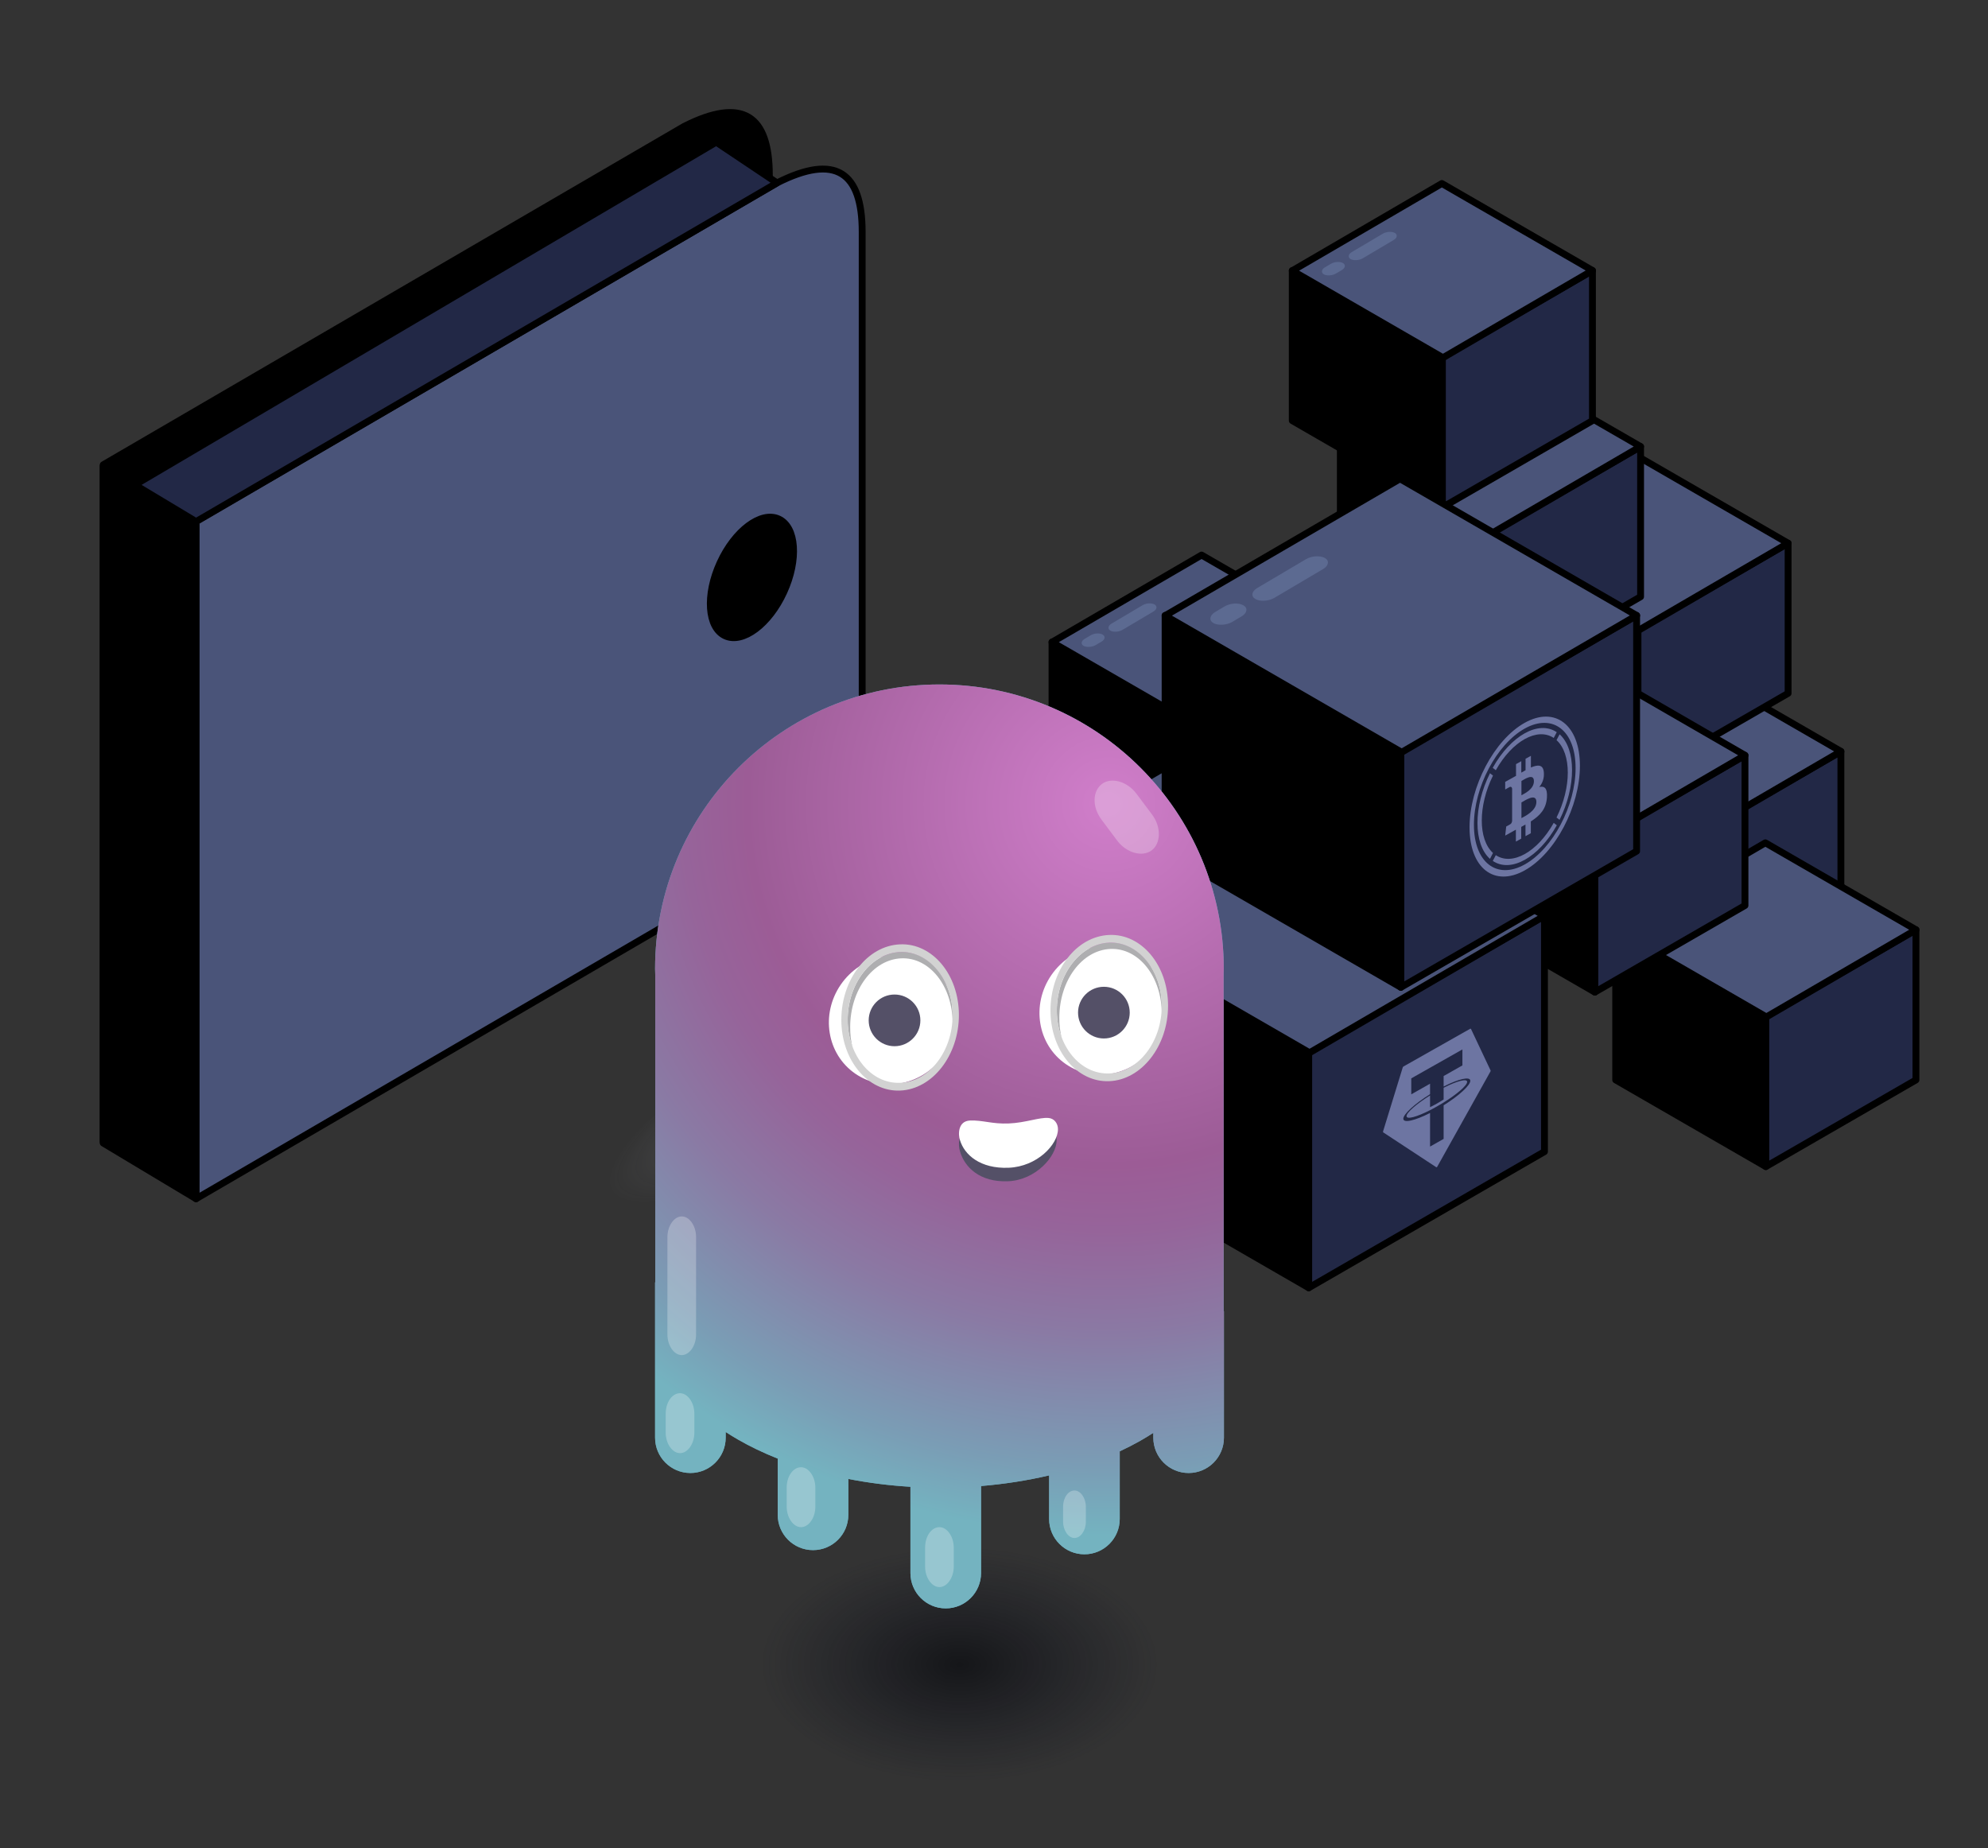 <?xml version="1.0" encoding="utf-8"?>
<!-- Generator: Adobe Illustrator 27.8.1, SVG Export Plug-In . SVG Version: 6.00 Build 0)  -->
<svg version="1.1" id="Слой_1" xmlns="http://www.w3.org/2000/svg" xmlns:xlink="http://www.w3.org/1999/xlink" x="0px" y="0px"
	 viewBox="0 0 290 269.62" style="enable-background:new 0 0 290 269.62;" xml:space="preserve">
<rect x="0" y="0" width="290" height="269.62" fill="#333333" stroke="none"/>
<style type="text/css">
	.st0{stroke:#000000;stroke-linecap:round;stroke-linejoin:round;stroke-miterlimit:10;}
	.st1{fill:#222846;stroke:#000000;stroke-linecap:round;stroke-linejoin:round;stroke-miterlimit:10;}
	.st2{fill-rule:evenodd;clip-rule:evenodd;stroke:#000000;stroke-linecap:round;stroke-linejoin:round;stroke-miterlimit:10;}
	
		.st3{fill-rule:evenodd;clip-rule:evenodd;fill:#222846;stroke:#000000;stroke-linecap:round;stroke-linejoin:round;stroke-miterlimit:10;}
	
		.st4{fill-rule:evenodd;clip-rule:evenodd;fill:#4A5479;stroke:#000000;stroke-linecap:round;stroke-linejoin:round;stroke-miterlimit:10;}
	.st5{fill-rule:evenodd;clip-rule:evenodd;fill:#5C6A91;}
	.st6{fill:#6D75A2;}
	.st7{stroke:#1A213A;stroke-linecap:round;stroke-linejoin:round;stroke-miterlimit:10;}
	.st8{stroke:#4A5479;stroke-linecap:round;stroke-linejoin:round;stroke-miterlimit:10;}
	.st9{fill:url(#SVGID_1_);}
	.st10{fill:url(#SVGID_00000069372763938572839930000017947742561655630223_);}
	.st11{fill:url(#SVGID_00000137818144392270362970000010261802482128662160_);}
	
		.st12{fill:none;stroke:url(#SVGID_00000104680553617854051850000018015999200412553389_);stroke-width:5;stroke-linecap:round;stroke-linejoin:round;stroke-miterlimit:10;}
	.st13{fill:url(#SVGID_00000029014640137529407440000017195027642545522073_);}
	.st14{fill-rule:evenodd;clip-rule:evenodd;fill:#1AD4B3;}
	.st15{fill-rule:evenodd;clip-rule:evenodd;fill:#FC4F83;}
	.st16{fill:#4A5479;stroke:#000000;stroke-linecap:round;stroke-linejoin:round;stroke-miterlimit:10;}
	
		.st17{fill:url(#SVGID_00000168831537893254591350000012199744874966362768_);stroke:#1D1D1B;stroke-width:0.211;stroke-linecap:round;stroke-linejoin:round;stroke-miterlimit:10;}
	.st18{fill-rule:evenodd;clip-rule:evenodd;}
	
		.st19{fill:url(#SVGID_00000026867994874387298420000014451372857840819379_);stroke:#1D1D1B;stroke-width:0.211;stroke-linecap:round;stroke-linejoin:round;stroke-miterlimit:10;}
	
		.st20{fill:url(#SVGID_00000013910459870486182730000006354316778708387750_);stroke:#1D1D1B;stroke-width:0.211;stroke-linecap:round;stroke-linejoin:round;stroke-miterlimit:10;}
	
		.st21{fill:url(#SVGID_00000032638941746232625590000010424087018922032536_);stroke:#1D1D1B;stroke-width:0.211;stroke-linecap:round;stroke-linejoin:round;stroke-miterlimit:10;}
	.st22{fill-rule:evenodd;clip-rule:evenodd;fill:url(#SVGID_00000007402276483266102150000010349072418869831045_);}
	.st23{fill-rule:evenodd;clip-rule:evenodd;fill:url(#SVGID_00000145766138370233656100000007710486245726993592_);}
	.st24{fill:url(#SVGID_00000013194983067908998880000007990124098138431114_);}
	.st25{fill:url(#SVGID_00000075132797258972226220000002069813714886583483_);}
	.st26{fill:url(#SVGID_00000034796002426776545820000011311911789080893321_);}
	
		.st27{fill-rule:evenodd;clip-rule:evenodd;fill:#4AA089;stroke:url(#SVGID_00000183938626533042036640000000938920727974411438_);stroke-linecap:round;stroke-linejoin:round;stroke-miterlimit:10;}
	
		.st28{fill-rule:evenodd;clip-rule:evenodd;fill:#4AA089;stroke:url(#SVGID_00000075137661019295538120000002812699078856786876_);stroke-linecap:round;stroke-linejoin:round;stroke-miterlimit:10;}
	
		.st29{fill:none;stroke:url(#SVGID_00000086681322473508463340000004405657845578279838_);stroke-width:5;stroke-linecap:round;stroke-linejoin:round;stroke-miterlimit:10;}
	.st30{fill:url(#SVGID_00000048499255818855377210000016208213501087058334_);}
	
		.st31{fill:none;stroke:url(#SVGID_00000048479583720339887380000005624094947971798145_);stroke-width:5;stroke-linecap:round;stroke-linejoin:round;stroke-miterlimit:10;}
	.st32{fill:url(#SVGID_00000060010043537859438330000013857325101609331889_);}
	
		.st33{fill:none;stroke:url(#SVGID_00000078022446123860703080000017937161060542771896_);stroke-width:5;stroke-linecap:round;stroke-linejoin:round;stroke-miterlimit:10;}
	.st34{fill:url(#SVGID_00000137108736041970121220000006425696935600460952_);}
	.st35{fill:#4A5479;}
	
		.st36{fill-rule:evenodd;clip-rule:evenodd;fill:#1AD4B3;stroke:#111422;stroke-linecap:round;stroke-linejoin:round;stroke-miterlimit:10;}
	
		.st37{fill-rule:evenodd;clip-rule:evenodd;fill:#4AA089;stroke:url(#SVGID_00000165950012514263984750000005978950697280007308_);stroke-linecap:round;stroke-linejoin:round;stroke-miterlimit:10;}
	.st38{fill:#FFFFFF;}
	
		.st39{fill-rule:evenodd;clip-rule:evenodd;fill:#FC4F83;stroke:#111422;stroke-linecap:round;stroke-linejoin:round;stroke-miterlimit:10;}
	
		.st40{fill-rule:evenodd;clip-rule:evenodd;fill:#CB3D61;stroke:#000000;stroke-linecap:round;stroke-linejoin:round;stroke-miterlimit:10;}
	.st41{fill:url(#SVGID_00000156549647162760906650000011024657883542790291_);}
	.st42{fill:url(#SVGID_00000101067720665786067180000003373195972187544705_);}
	.st43{fill:url(#SVGID_00000106145061969931407240000006983541150398318235_);}
	
		.st44{fill:none;stroke:url(#SVGID_00000092456804986431450440000012885193061974915720_);stroke-width:5;stroke-linecap:round;stroke-linejoin:round;stroke-miterlimit:10;}
	.st45{fill:url(#SVGID_00000099661911795692541360000013853802143471158427_);}
	
		.st46{fill:none;stroke:url(#SVGID_00000168831455255877687260000015631980572069410980_);stroke-width:5;stroke-linecap:round;stroke-linejoin:round;stroke-miterlimit:10;}
	.st47{fill:url(#SVGID_00000088093399563364648610000006940822101902375301_);}
	.st48{fill:url(#SVGID_00000119090397997093143480000012581384537814894212_);}
	.st49{fill:#222846;}
	.st50{fill:url(#SVGID_00000111174903177177543800000010207301738595074974_);}
	.st51{fill:url(#SVGID_00000075854556970487385050000018033499495319489665_);}
	.st52{fill:url(#SVGID_00000132055233641318839010000007582795393164845454_);}
	.st53{fill:url(#SVGID_00000030457280123685641690000008652391841827416761_);}
	.st54{fill:url(#SVGID_00000026153240014575826920000003280291807464864175_);}
	.st55{fill:url(#SVGID_00000147928898806707481490000013908407164436358022_);}
	.st56{fill-rule:evenodd;clip-rule:evenodd;fill:#6D75A2;}
	.st57{fill-rule:evenodd;clip-rule:evenodd;fill:#4A5479;}
	.st58{opacity:0.29;fill:url(#SVGID_00000004504314577122848470000010908661311564090805_);enable-background:new    ;}
	.st59{fill:url(#SVGID_00000152236534636321628510000006223280459298208697_);}
	.st60{fill:url(#SVGID_00000155839390479296571690000003185954223884673183_);}
	.st61{fill:url(#SVGID_00000044141606220349026240000010599003064309785225_);}
	.st62{fill-rule:evenodd;clip-rule:evenodd;fill:url(#SVGID_00000130632690599923402700000015719428098317823386_);}
	.st63{fill:url(#SVGID_00000080198077381390627940000003709947452564176808_);}
	.st64{fill:url(#SVGID_00000016779577657601816620000015466166230959876260_);}
	.st65{fill:url(#SVGID_00000100380930818638852610000011043537686106530698_);}
	.st66{fill:url(#SVGID_00000179618870262154209800000007332073247998483645_);}
	.st67{opacity:0.29;fill:url(#SVGID_00000051343692200516561900000009767995193850253469_);enable-background:new    ;}
	.st68{fill-rule:evenodd;clip-rule:evenodd;fill:#222846;}
	
		.st69{fill:none;stroke:url(#SVGID_00000165227308391611088540000009174139395221036435_);stroke-width:5;stroke-linecap:round;stroke-linejoin:round;stroke-miterlimit:10;}
	.st70{fill:url(#SVGID_00000081620690258388167130000014150742674826966918_);}
	
		.st71{fill:none;stroke:url(#SVGID_00000182524646810602331270000003563051763559257279_);stroke-width:5;stroke-linecap:round;stroke-linejoin:round;stroke-miterlimit:10;}
	.st72{fill:url(#SVGID_00000036226291754251103910000011756546538134503571_);}
	
		.st73{fill:none;stroke:url(#SVGID_00000163051541969426930020000007767345742791402161_);stroke-width:5;stroke-linecap:round;stroke-linejoin:round;stroke-miterlimit:10;}
	.st74{fill:url(#SVGID_00000049197640249490529670000006687291661795408800_);}
	
		.st75{fill-rule:evenodd;clip-rule:evenodd;fill:#4AA089;stroke:url(#SVGID_00000065034228634965877800000002021898407048404115_);stroke-linecap:round;stroke-linejoin:round;stroke-miterlimit:10;}
	.st76{fill-rule:evenodd;clip-rule:evenodd;fill:url(#SVGID_00000141439814828255788630000003656008914474672263_);}
	.st77{fill:url(#SVGID_00000116234440071498714960000000763559331237581486_);}
	.st78{fill:url(#SVGID_00000151513849140836086700000004412699241974202522_);}
	.st79{fill:url(#SVGID_00000178887820235926794280000007191884001330260115_);}
	.st80{opacity:0.29;fill:url(#SVGID_00000158716714772330158430000017046918042928431786_);}
	.st81{opacity:0.29;fill:url(#SVGID_00000029737918457718097830000002236663776712556965_);}
	.st82{opacity:0.256;fill-rule:evenodd;clip-rule:evenodd;fill:#FFFFFF;enable-background:new    ;}
	.st83{opacity:0.67;fill:url(#SVGID_00000108995354708788709690000017767704511659271817_);}
	.st84{fill:#3FA9BD;}
	.st85{fill:url(#SVGID_00000074434249916716930160000003940147754442858662_);}
	.st86{fill-rule:evenodd;clip-rule:evenodd;fill:#555069;}
	.st87{fill-rule:evenodd;clip-rule:evenodd;fill:#FFFFFF;}
	.st88{fill-rule:evenodd;clip-rule:evenodd;fill:#AFAFB1;}
	.st89{fill-rule:evenodd;clip-rule:evenodd;fill:#D3D3D3;}
	.st90{opacity:0.67;fill:url(#SVGID_00000103230779277265102080000011681552152297227141_);}
	.st91{fill:url(#SVGID_00000105394200502696052520000014218107154162305452_);}
	.st92{opacity:0.67;fill:url(#SVGID_00000181809741207175792430000007578341019062244286_);}
	.st93{fill:url(#SVGID_00000030479533335819830070000016440130473632095152_);}
	.st94{opacity:0.67;fill:url(#SVGID_00000173155313093212129690000007119838273552178110_);}
	.st95{fill:url(#SVGID_00000128482794060049681750000009098670196968866730_);}
	.st96{opacity:0.67;fill:url(#SVGID_00000003821926664986384700000001174300097140102530_);}
	.st97{fill:url(#SVGID_00000076593233328852766460000010944340244135525795_);}
	.st98{opacity:0.67;fill:url(#SVGID_00000016761674631217427090000000990662259965337754_);}
	.st99{fill:url(#SVGID_00000020380547136476098220000015853250140196107415_);}
	.st100{fill:#1AD4B3;}
	.st101{opacity:0.67;fill:url(#SVGID_00000008848585532558188200000018086001964776559028_);}
	.st102{fill:url(#SVGID_00000166641784351007178390000012726377115164680337_);}
	.st103{opacity:0.67;fill:url(#SVGID_00000175298867970563814730000001462470050227075208_);}
	.st104{fill:url(#SVGID_00000020385044493748654150000011734280647134679215_);}
	.st105{opacity:0.67;fill:url(#SVGID_00000080896984058792537390000003094789246670407078_);}
	.st106{fill:url(#SVGID_00000091000876311177614170000016365063929550446985_);}
	.st107{opacity:0.67;fill:url(#SVGID_00000075163208227569239970000010200516320711112875_);}
	.st108{fill:url(#SVGID_00000158017919744749658180000008871033848637108400_);}
	.st109{opacity:0.67;fill:url(#SVGID_00000131327481287842581530000017261626796801699771_);}
	.st110{fill:url(#SVGID_00000078004787037818284630000004959365754500222616_);}
	.st111{opacity:0.67;fill:url(#SVGID_00000078743765665414879560000002809963976323703207_);}
	.st112{fill:url(#SVGID_00000085208493982586947040000009792346624390986125_);}
	
		.st113{fill-rule:evenodd;clip-rule:evenodd;fill:none;stroke:#FFFFFF;stroke-width:0.738;stroke-linecap:round;stroke-linejoin:round;stroke-miterlimit:10;}
	.st114{opacity:0.67;fill:url(#SVGID_00000172414961579967700770000016559670272877266866_);}
	.st115{fill:url(#SVGID_00000000189008020728585330000010470249118868770192_);}
	.st116{opacity:0.67;fill:url(#SVGID_00000090261842046343591270000014864793417770011548_);}
	.st117{fill:url(#SVGID_00000002353937400616310880000002405397068992952210_);}
	.st118{opacity:0.67;fill:url(#SVGID_00000124877810294981930000000005852217880643536049_);}
	.st119{fill:url(#SVGID_00000054225707773415790110000007177836783678939067_);}
	.st120{opacity:0.67;fill:url(#SVGID_00000070813803369702584890000016611092537490573465_);}
	.st121{fill:url(#SVGID_00000131336372685932395190000014631570708443053964_);}
	.st122{opacity:0.67;fill:url(#SVGID_00000060744869267046773670000008858896511545322665_);}
	.st123{fill:url(#SVGID_00000022532190695600879930000007054505317071852457_);}
	.st124{opacity:0.67;fill:url(#SVGID_00000126318723912245011740000007209284151605153726_);}
	.st125{fill:url(#SVGID_00000008841691745425293820000015059829465313190786_);}
	.st126{opacity:0.67;fill:url(#SVGID_00000016781622849426357890000004680406713047914882_);}
	.st127{fill:url(#SVGID_00000136376747309549958370000000565597855793765049_);}
	.st128{opacity:0.67;fill:url(#SVGID_00000005969011816219250660000017920452638486892184_);}
	.st129{fill:url(#SVGID_00000173860941504742342660000011539516997696883355_);}
	.st130{opacity:0.67;fill:url(#SVGID_00000111150067540887864660000017611142445565952416_);enable-background:new    ;}
	.st131{fill:#5EA6B9;}
	.st132{fill:url(#SVGID_00000079456487004234388180000004932584293715376575_);}
	.st133{fill-rule:evenodd;clip-rule:evenodd;fill:#545067;}
	.st134{fill-rule:evenodd;clip-rule:evenodd;fill:#AEAEB0;}
	.st135{fill-rule:evenodd;clip-rule:evenodd;fill:#D2D2D2;}
	.st136{opacity:0.67;fill:url(#SVGID_00000153690465383258941550000008203609019490995107_);enable-background:new    ;}
	.st137{fill:url(#SVGID_00000075878842223284220620000007800202240888245414_);}
	.st138{fill-rule:evenodd;clip-rule:evenodd;fill:#63D0B3;}
	
		.st139{fill-rule:evenodd;clip-rule:evenodd;fill:none;stroke:#000000;stroke-linecap:round;stroke-linejoin:round;stroke-miterlimit:10;}
	.st140{fill-rule:evenodd;clip-rule:evenodd;fill:#E85C83;}
	
		.st141{fill-rule:evenodd;clip-rule:evenodd;fill:#4AA089;stroke:url(#SVGID_00000181808352911037588300000010913701373555620238_);stroke-linecap:round;stroke-linejoin:round;stroke-miterlimit:10;}
	.st142{fill:#5DC29D;}
	.st143{fill:url(#SVGID_00000083774929919763662330000008314884132807972015_);}
	.st144{fill:url(#SVGID_00000163770436460447183280000007670065519804001979_);}
	.st145{fill:#E85C83;}
	.st146{opacity:0.67;fill:url(#SVGID_00000094589997055081139020000010948695996091753901_);enable-background:new    ;}
	.st147{fill:url(#SVGID_00000052824081104722104090000005123597210553633181_);}
	
		.st148{fill:none;stroke:url(#SVGID_00000006674426561213417020000002497811718536665020_);stroke-width:5;stroke-linecap:round;stroke-linejoin:round;stroke-miterlimit:10;}
	.st149{fill:url(#SVGID_00000150797760128586982400000017019529981911304637_);}
	.st150{opacity:0.67;fill:url(#SVGID_00000064356177933443435630000018335620155483856295_);enable-background:new    ;}
	.st151{fill:url(#SVGID_00000147933295968099404020000012970100307726282625_);}
	.st152{opacity:0.67;fill:url(#SVGID_00000070827735769327113140000012581293268895866022_);}
	.st153{fill:url(#SVGID_00000011753649211810118190000016851825116172071838_);}
	.st154{opacity:0.67;fill:url(#SVGID_00000015344603172618061570000002031992880541119653_);}
	.st155{fill:url(#SVGID_00000181795139809763288400000002102866384481133719_);}
	.st156{opacity:0.67;fill:url(#SVGID_00000074428730742904611190000008272010644621489551_);}
	.st157{fill:url(#SVGID_00000044165528921533344420000010032764487429586306_);}
	.st158{opacity:0.67;fill:url(#SVGID_00000047765635175089239430000009724652609467621504_);}
	.st159{fill:url(#SVGID_00000088125584711107206670000009284943085972731317_);}
	.st160{opacity:0.67;fill:url(#SVGID_00000065797250456383816510000003560541962965746621_);}
	.st161{fill:url(#SVGID_00000047748855034923979260000014756532977184790679_);}
	.st162{fill:none;stroke:#000000;stroke-width:22;stroke-linecap:round;stroke-linejoin:round;stroke-miterlimit:10;}
	.st163{fill:url(#SVGID_00000101801274507181917650000002517022267155222145_);}
	.st164{fill:url(#SVGID_00000111877401220000003060000015024817928215394961_);}
	.st165{fill:none;stroke:url(#SVGID_00000070834849061066348540000014261404392396373666_);stroke-width:5;stroke-miterlimit:10;}
	.st166{fill:url(#SVGID_00000118372732451828012070000009203660625733683133_);}
	.st167{fill:none;}
	.st168{opacity:0.67;fill:url(#SVGID_00000042721583744436025250000015863983951446209720_);}
	.st169{fill:url(#SVGID_00000088829051497029175530000004009278025453567130_);}
	.st170{fill:none;stroke:url(#SVGID_00000115492833443064062380000014430420373562391205_);stroke-width:5;stroke-miterlimit:10;}
	.st171{fill:url(#SVGID_00000071521868156239549600000013852070807291246991_);}
	.st172{opacity:0.67;fill:url(#SVGID_00000124139589795939732480000011416226953555680924_);}
	.st173{fill:url(#SVGID_00000039106955473588589990000007635511292007669180_);}
	.st174{opacity:0.67;fill:url(#SVGID_00000021835640130742357080000010717510762777574568_);}
	.st175{fill:url(#SVGID_00000148650506778867255140000001736556080004501378_);}
	.st176{opacity:0.67;fill:url(#SVGID_00000132088729240816547160000014969838435873665159_);}
	.st177{fill:url(#SVGID_00000163754809019245095280000017537157853894827923_);}
</style>
<g>
	<g>
		<polygon class="st2" points="175.36,128.21 153.46,115.56 153.46,93.66 175.36,106.31 		"/>
		<g>
			<polygon class="st3" points="175.36,128.21 197.26,115.56 197.26,93.66 175.36,106.31 			"/>
			
				<linearGradient id="SVGID_1_" gradientUnits="userSpaceOnUse" x1="175.358" y1="-4972.555" x2="197.258" y2="-4972.555" gradientTransform="matrix(1 0 0 -1 0 -4861.629)">
				<stop  offset="0" style="stop-color:#DE40CB"/>
				<stop  offset="1" style="stop-color:#3137E4"/>
			</linearGradient>
			<path class="st9" d="M196.52,94.94v20.19l-20.42,11.8v-20.2L196.52,94.94 M197.26,93.66l-21.9,12.64v21.9l21.9-12.64V93.66
				L197.26,93.66z"/>
		</g>
		<polygon class="st4" points="175.44,106.37 153.46,93.68 175.28,80.97 197.26,93.66 		"/>
		<path id="矩形_00000148623313805129071540000007807996957795660682_" class="st5" d="M168.42,88.18L168.42,88.18
			c0.43,0.24,0.36,0.72-0.15,1.02l-4.54,2.69c-0.51,0.3-1.32,0.35-1.75,0.11l0,0c-0.43-0.24-0.36-0.72,0.15-1.02l4.54-2.69
			C167.18,87.98,167.99,87.93,168.42,88.18z"/>
		<path id="矩形_00000118383254599036983700000000543607972685688218_" class="st5" d="M160.85,92.57L160.85,92.57
			c0.43,0.24,0.36,0.72-0.15,1.02l-0.88,0.52c-0.51,0.3-1.32,0.35-1.75,0.11l0,0c-0.43-0.24-0.36-0.72,0.15-1.02l0.88-0.52
			C159.65,92.35,160.42,92.32,160.85,92.57z"/>
	</g>
	<path id="矩形_00000172426292579953570200000006099085767994963896_" class="st3" d="M222.41,80.21L222.41,80.21
		c0.58-0.42,1.59-0.06,2.19,0.78l1.02,1.43c0.6,0.84,0.61,1.91,0.03,2.33l0,0c-0.58,0.42-1.59,0.06-2.19-0.78l-1.02-1.43
		C221.79,81.64,221.82,80.63,222.41,80.21z"/>
	<g>
		<g>
			<g>
				<polygon class="st3" points="246.65,144.16 224.75,131.52 224.75,109.62 246.65,122.26 				"/>
				
					<linearGradient id="SVGID_00000096759155728431628440000014888127768823233416_" gradientUnits="userSpaceOnUse" x1="224.748" y1="-4988.515" x2="246.648" y2="-4988.515" gradientTransform="matrix(1 0 0 -1 0 -4861.629)">
					<stop  offset="0" style="stop-color:#DE40CB"/>
					<stop  offset="1" style="stop-color:#3137E4"/>
				</linearGradient>
				<path style="fill:url(#SVGID_00000096759155728431628440000014888127768823233416_);" d="M225.48,110.89l20.42,11.79v20.19
					l-20.42-11.79V110.89 M224.75,109.62v21.9l21.9,12.64v-21.9L224.75,109.62L224.75,109.62z"/>
			</g>
			<polygon class="st3" points="246.65,144.16 268.54,131.52 268.54,109.62 246.65,122.26 			"/>
			<polygon class="st4" points="246.73,122.33 224.75,109.64 246.57,96.92 268.55,109.61 			"/>
		</g>
		<path id="矩形_00000078746474933635943310000006488400228940387215_" class="st3" d="M239.39,103.97L239.39,103.97
			c0.43,0.24,0.36,0.72-0.15,1.02l-4.54,2.69c-0.51,0.3-1.32,0.35-1.75,0.11l0,0c-0.43-0.24-0.36-0.72,0.15-1.02l4.54-2.69
			C238.15,103.77,238.96,103.72,239.39,103.97z"/>
		<path id="矩形_00000034052103442070673650000000955420715301935273_" class="st3" d="M231.16,108.84L231.16,108.84
			c0.43,0.24,0.36,0.72-0.15,1.02l-0.88,0.52c-0.51,0.3-1.32,0.35-1.75,0.11l0,0c-0.43-0.24-0.36-0.72,0.15-1.02l0.88-0.52
			C229.96,108.62,230.73,108.59,231.16,108.84z"/>
	</g>
	<g>
		<polygon class="st3" points="174.18,156.76 152.28,144.11 152.28,122.21 174.18,134.86 		"/>
		<g>
			<polygon class="st3" points="174.18,156.76 196.08,144.11 196.08,122.21 174.18,134.86 			"/>
			
				<linearGradient id="SVGID_00000130641978751864708130000013986498943344737414_" gradientUnits="userSpaceOnUse" x1="174.178" y1="-5001.105" x2="196.078" y2="-5001.105" gradientTransform="matrix(1 0 0 -1 0 -4861.629)">
				<stop  offset="0" style="stop-color:#DE40CB"/>
				<stop  offset="1" style="stop-color:#3137E4"/>
			</linearGradient>
			<path style="fill:url(#SVGID_00000130641978751864708130000013986498943344737414_);" d="M195.34,123.49v20.19l-20.42,11.79
				v-20.19L195.34,123.49 M196.08,122.21l-21.9,12.64v21.9l21.9-12.64V122.21L196.08,122.21z"/>
		</g>
		<polygon class="st4" points="174.26,134.92 152.28,122.24 174.1,109.52 196.08,122.21 		"/>
		<path id="矩形_00000037650785007930572000000012779279190776651199_" class="st3" d="M166.92,117.14L166.92,117.14
			c0.43,0.24,0.36,0.72-0.15,1.02l-4.54,2.69c-0.51,0.3-1.32,0.35-1.75,0.11l0,0c-0.43-0.24-0.36-0.72,0.15-1.02l4.54-2.69
			C165.68,116.94,166.49,116.89,166.92,117.14z"/>
		<path id="矩形_00000078761642528680542380000001461960331606722719_" class="st3" d="M159.35,121.53L159.35,121.53
			c0.43,0.24,0.36,0.72-0.15,1.02l-0.88,0.52c-0.51,0.3-1.32,0.35-1.75,0.11l0,0c-0.43-0.24-0.36-0.72,0.15-1.02l0.88-0.52
			C158.15,121.31,158.92,121.29,159.35,121.53z"/>
	</g>
	<g>
		<g>
			<polygon class="st3" points="238.94,113.78 217.04,101.14 217.04,79.24 238.94,91.88 			"/>
			
				<linearGradient id="SVGID_00000060016018607580530730000012059895648514435216_" gradientUnits="userSpaceOnUse" x1="217.038" y1="-4958.135" x2="238.938" y2="-4958.135" gradientTransform="matrix(1 0 0 -1 0 -4861.629)">
				<stop  offset="0" style="stop-color:#DE40CB"/>
				<stop  offset="1" style="stop-color:#3137E4"/>
			</linearGradient>
			<path style="fill:url(#SVGID_00000060016018607580530730000012059895648514435216_);" d="M217.78,80.52l20.42,11.79v20.19
				l-20.42-11.79V80.52 M217.04,79.24v21.9l21.9,12.64v-21.9L217.04,79.24L217.04,79.24z"/>
		</g>
		<polygon class="st3" points="238.94,113.78 260.84,101.14 260.84,79.24 238.94,91.88 		"/>
		<polygon class="st4" points="239.02,91.95 217.04,79.26 238.86,66.55 260.84,79.24 		"/>
		<path id="矩形_00000069361033736915773900000005031093674425097095_" class="st3" d="M231.68,74.16L231.68,74.16
			c0.43,0.24,0.36,0.72-0.15,1.02l-4.54,2.69c-0.51,0.3-1.32,0.35-1.75,0.11l0,0c-0.43-0.24-0.36-0.72,0.15-1.02l4.54-2.69
			C230.44,73.97,231.25,73.92,231.68,74.16z"/>
		<path id="矩形_00000006683367174722169930000014713480140337575829_" class="st3" d="M224.12,78.56L224.12,78.56
			c0.43,0.24,0.36,0.72-0.15,1.02l-0.88,0.52c-0.51,0.3-1.32,0.35-1.75,0.11l0,0c-0.43-0.24-0.36-0.72,0.15-1.02l0.88-0.52
			C222.91,78.34,223.69,78.31,224.12,78.56z"/>
	</g>
	<g>
		<polygon class="st2" points="257.59,170.18 235.69,157.54 235.69,135.64 257.59,148.28 		"/>
		<polygon class="st3" points="257.59,170.18 279.49,157.54 279.49,135.64 257.59,148.28 		"/>
		<polygon class="st4" points="257.67,148.35 235.69,135.66 257.52,122.95 279.5,135.63 		"/>
		<path id="矩形_00000031888461265566228590000014095895372491705246_" class="st3" d="M250.34,130.56L250.34,130.56
			c0.43,0.24,0.36,0.72-0.15,1.02l-4.54,2.69c-0.51,0.3-1.32,0.35-1.75,0.11l0,0c-0.43-0.24-0.36-0.72,0.15-1.02l4.54-2.69
			C249.1,130.37,249.91,130.32,250.34,130.56z"/>
		<path id="矩形_00000146482413366987904990000016930185588983010990_" class="st3" d="M242.77,134.95L242.77,134.95
			c0.43,0.24,0.36,0.72-0.15,1.02l-0.88,0.52c-0.51,0.3-1.32,0.35-1.75,0.11l0,0c-0.43-0.24-0.36-0.72,0.15-1.02l0.88-0.52
			C241.57,134.74,242.34,134.71,242.77,134.95z"/>
	</g>
	<g>
		<polygon class="st2" points="232.65,144.73 210.75,132.09 210.75,110.19 232.65,122.83 		"/>
		<polygon class="st3" points="232.65,144.73 254.55,132.09 254.55,110.19 232.65,122.83 		"/>
		<polygon class="st4" points="232.73,122.9 210.75,110.21 232.58,97.49 254.55,110.18 		"/>
		<path id="矩形_00000026867665860181870300000012061862892588957628_" class="st3" d="M225.39,105.11L225.39,105.11
			c0.43,0.24,0.36,0.72-0.15,1.02l-4.54,2.69c-0.51,0.3-1.32,0.35-1.75,0.11l0,0c-0.43-0.24-0.36-0.72,0.15-1.02l4.54-2.69
			C224.16,104.92,224.96,104.87,225.39,105.11z"/>
		<path id="矩形_00000093886902960681685480000002336860987494706051_" class="st3" d="M217.83,109.5L217.83,109.5
			c0.43,0.24,0.36,0.72-0.15,1.02l-0.88,0.52c-0.51,0.3-1.32,0.35-1.75,0.11l0,0c-0.43-0.24-0.36-0.72,0.15-1.02l0.88-0.52
			C216.62,109.29,217.4,109.26,217.83,109.5z"/>
	</g>
	<g>
		<polygon class="st2" points="217.42,99.69 195.52,87.05 195.52,65.15 217.42,77.79 		"/>
		<polygon class="st3" points="217.42,99.69 239.32,87.05 239.32,65.15 217.42,77.79 		"/>
		<polygon class="st4" points="217.5,77.86 195.52,65.17 217.34,52.46 239.32,65.14 		"/>
		<path id="矩形_00000180356288007304960820000004729412807136236699_" class="st3" d="M210.16,60.07L210.16,60.07
			c0.43,0.24,0.36,0.72-0.15,1.02l-4.54,2.69c-0.51,0.3-1.32,0.35-1.75,0.11l0,0c-0.43-0.24-0.36-0.72,0.15-1.02l4.54-2.69
			C208.92,59.88,209.73,59.83,210.16,60.07z"/>
		<path id="矩形_00000142887255132434147450000006931573802100280970_" class="st3" d="M202.59,64.46L202.59,64.46
			c0.43,0.24,0.36,0.72-0.15,1.02L201.56,66c-0.51,0.3-1.32,0.35-1.75,0.11l0,0c-0.43-0.24-0.36-0.72,0.15-1.02l0.88-0.52
			C201.39,64.25,202.16,64.22,202.59,64.46z"/>
	</g>
	<g>
		<polygon class="st2" points="210.41,74.01 188.51,61.36 188.51,39.47 210.41,52.11 		"/>
		<polygon class="st3" points="210.41,74.01 232.3,61.36 232.3,39.47 210.41,52.11 		"/>
		<polygon class="st4" points="210.49,52.18 188.51,39.49 210.33,26.77 232.31,39.46 		"/>
		<path id="矩形_00000049932566688582992770000008406498107719781800_" class="st5" d="M203.47,33.98L203.47,33.98
			c0.43,0.24,0.36,0.72-0.15,1.02l-4.54,2.69c-0.51,0.3-1.32,0.35-1.75,0.11l0,0c-0.43-0.24-0.36-0.72,0.15-1.02l4.54-2.69
			C202.23,33.79,203.04,33.73,203.47,33.98z"/>
		<path id="矩形_00000072251151674518024490000005423164561701977242_" class="st5" d="M195.9,38.37L195.9,38.37
			c0.43,0.24,0.36,0.72-0.15,1.02l-0.88,0.52c-0.51,0.3-1.32,0.35-1.75,0.11l0,0c-0.43-0.24-0.36-0.72,0.15-1.02l0.88-0.52
			C194.7,38.16,195.47,38.13,195.9,38.37z"/>
	</g>
</g>
<path id="矩形_00000092444985759491655410000001619075072154429838_" class="st3" d="M205.89,104.5L205.89,104.5
	c0.92-0.65,2.5-0.09,3.44,1.22l1.61,2.25c0.94,1.31,0.96,3,0.04,3.65l0,0c-0.92,0.65-2.5,0.09-3.44-1.22l-1.61-2.25
	C204.92,106.74,204.97,105.15,205.89,104.5z"/>
<g>
	<g>
		<g>
			<polygon class="st2" points="190.91,187.86 156.52,168 156.52,133.6 190.91,153.46 			"/>
			<polygon class="st3" points="190.91,187.86 225.3,168 225.3,133.6 190.91,153.46 			"/>
			<polygon class="st4" points="191.03,153.57 156.52,133.64 190.79,113.67 225.31,133.6 			"/>
		</g>
		<path id="矩形_00000005947241955890264000000015274529504360588419_" class="st3" d="M179.51,124.73L179.51,124.73
			c0.68,0.38,0.56,1.12-0.24,1.6l-7.14,4.22c-0.81,0.48-2.08,0.56-2.75,0.17l0,0c-0.68-0.38-0.56-1.12,0.24-1.6l7.14-4.22
			C177.56,124.43,178.83,124.35,179.51,124.73z"/>
		<path id="矩形_00000165932070018221714440000010251829299095301546_" class="st3" d="M166.59,132.38L166.59,132.38
			c0.68,0.38,0.56,1.12-0.24,1.6l-1.38,0.82c-0.81,0.48-2.08,0.56-2.75,0.17l0,0c-0.68-0.38-0.56-1.12,0.24-1.6l1.38-0.82
			C164.7,132.04,165.91,132,166.59,132.38z"/>
	</g>
	<g>
		<path class="st56" d="M210.59,158.68v1.71c-0.06,0.04-0.36,0.24-0.97,0.59c-0.51,0.29-0.88,0.47-1.01,0.53v-1.71
			c-1.97,1.23-3.43,2.49-3.43,3.02s1.47,0.13,3.43-0.87c0.13-0.06,0.49-0.25,1-0.54c0.64-0.36,0.93-0.55,0.98-0.58l0,0
			c1.96-1.22,3.43-2.49,3.43-3.01S212.55,157.68,210.59,158.68z"/>
		<path class="st56" d="M217.44,156.16l-2.86-6.06c-0.02-0.04-0.06-0.05-0.11-0.03l-9.74,5.51c-0.05,0.03-0.09,0.08-0.11,0.15
			l-2.86,9.3c-0.02,0.07-0.01,0.14,0.02,0.16l7.73,5.08c0.05,0.03,0.12-0.01,0.16-0.09l7.73-13.84
			C217.45,156.28,217.46,156.2,217.44,156.16z M210.59,161.24v4.9l-1.98,1.12v-4.9c-2.23,1.13-3.9,1.51-3.9,0.84s1.67-2.19,3.9-3.58
			v-1.53l-2.74,1.55v-2.33l7.46-4.22v2.33l-2.74,1.55v1.53c2.22-1.13,3.89-1.51,3.89-0.84
			C214.48,158.34,212.81,159.85,210.59,161.24z"/>
	</g>
</g>
<g>
	<g>
		<polygon class="st2" points="204.35,144.03 169.96,124.17 169.96,89.78 204.35,109.64 		"/>
		<polygon class="st3" points="204.35,144.03 238.74,124.17 238.74,89.78 204.35,109.64 		"/>
		<polygon class="st4" points="204.47,109.74 169.96,89.81 204.23,69.85 238.75,89.78 		"/>
		<path id="矩形_00000026161721441682241300000018248590518573428102_" class="st5" d="M193.27,81.4L193.27,81.4
			c0.68,0.38,0.56,1.12-0.24,1.6l-7.14,4.22c-0.81,0.48-2.08,0.56-2.75,0.17l0,0c-0.68-0.38-0.56-1.12,0.24-1.6l7.14-4.22
			C191.32,81.09,192.59,81.01,193.27,81.4z"/>
		<path id="矩形_00000176023803833714054170000008867858770629861815_" class="st5" d="M181.38,88.3L181.38,88.3
			c0.68,0.38,0.56,1.12-0.24,1.6l-1.38,0.82c-0.81,0.48-2.08,0.56-2.75,0.17l0,0c-0.68-0.38-0.56-1.12,0.24-1.6l1.38-0.82
			C179.5,87.96,180.71,87.91,181.38,88.3z"/>
	</g>
	<g id="Layer_2_00000084496246384721177180000002169298202784089479_">
		<g id="Layer_1-2_00000021841144106814293420000008240498963940336544_">
			<g id="Page-1_00000137091898446777023290000000336784721674663586_">
				<g id="wbtc_colour_00000159435701711634348250000002008622591444957576_">
					<path id="Shape_00000103980657995546986290000005810453347689381520_" class="st6" d="M227.5,107.13l-0.44,0.84
						c2.19,1.98,2.19,6.88,0,11.29l0.44,0.34c2.43-4.88,2.43-10.32,0-12.49V107.13z"/>
					<path id="Shape-2_00000129903232723516385670000010187999523497584315_" class="st6" d="M218.2,112.36
						c2.39-4.26,6.06-6.3,8.45-4.71l0.44-0.84c-2.64-1.78-6.7,0.48-9.34,5.2L218.2,112.36z"/>
					<path id="Shape-3_00000000194945493035371980000000525141177645470375_" class="st6" d="M217.79,124.43
						c-2.18-1.98-2.18-6.87,0-11.29l-0.44-0.34c-2.43,4.88-2.43,10.32,0,12.49L217.79,124.43z"/>
					<path id="Shape-4_00000116917652406591591370000009775842508424926597_" class="st6" d="M226.65,120.04
						c-2.39,4.26-6.06,6.3-8.45,4.71l-0.44,0.84c2.64,1.78,6.7-0.48,9.34-5.2L226.65,120.04z"/>
					<path id="Shape-5_00000137823128162404731280000013171361786358305169_" class="st6" d="M225.21,112.68
						c-0.09-1.18-0.88-1.15-1.89-0.72v-1.7l-0.78,0.43v1.67c-0.2,0.11-0.41,0.23-0.62,0.35v-1.67l-0.77,0.43v1.71l-1.58,0.88v1.11
						c0,0,0.57-0.33,0.57-0.32c0.22-0.15,0.41-0.06,0.44,0.21v4.68c0,0.1-0.04,0.21-0.09,0.31s-0.13,0.17-0.2,0.2
						c0.01,0.01-0.57,0.32-0.57,0.32l-0.15,1.33l1.56-0.87v1.74l0.78-0.43v-1.71l0.62-0.35v1.7l0.78-0.43v-1.72
						c1.31-0.84,2.23-1.78,2.35-3.49c0.09-1.38-0.37-1.71-1.12-1.53C225,114.25,225.28,113.55,225.21,112.68z M224.12,116.99
						c0,1.29-1.66,2.07-2.18,2.36v-2.29C222.47,116.76,224.12,115.64,224.12,116.99z M223.76,113.96c0,1.18-1.38,1.81-1.82,2.05
						v-2.08C222.38,113.68,223.76,112.73,223.76,113.96z"/>
					<path id="Shape-6_00000136389258416826123460000017857293604995505054_" class="st6" d="M222.42,126.97
						c-4.45,2.48-8.05-0.33-8.05-6.28c0-5.94,3.61-12.77,8.05-15.25c4.45-2.48,8.05,0.33,8.05,6.27
						C230.47,117.66,226.87,124.49,222.42,126.97L222.42,126.97z M222.42,106.28c-4.1,2.29-7.42,8.58-7.41,14.05
						c0,5.47,3.33,8.06,7.42,5.77s7.41-8.57,7.41-14.04C229.85,106.59,226.53,104,222.42,106.28
						C222.43,106.28,222.42,106.28,222.42,106.28z"/>
				</g>
			</g>
		</g>
	</g>
</g>
<g>
	<path class="st2" d="M108.13,112.4l-93.07,54.22V67.8l84.75-49.37c8.54-4.32,12.42-1.6,12.42,7.14v79.69
		C112.23,108.2,110.67,110.92,108.13,112.4z"/>
	<path class="st4" d="M121.67,120.65L28.6,174.87V76.05l84.75-49.37c8.54-4.32,12.42-1.6,12.42,7.14v79.69
		C125.78,116.45,124.21,119.17,121.67,120.65z"/>
	<polygon class="st2" points="28.6,174.87 15.06,166.75 15.06,67.96 28.6,76.09 	"/>
	
		<ellipse transform="matrix(0.416 -0.909 0.909 0.416 -12.438 148.944)" class="st2" cx="109.7" cy="84.15" rx="9.38" ry="5.12"/>
</g>
<radialGradient id="SVGID_00000064340650397702954930000011876081117179992996_" cx="1299.331" cy="-10381.423" r="37.858" gradientTransform="matrix(-1.05 0.531 0.075 -0.346 2271.487 -4130.509)" gradientUnits="userSpaceOnUse">
	<stop  offset="0" style="stop-color:#B6B2D0"/>
	<stop  offset="0.346" style="stop-color:#B8B5D2;stop-opacity:0.654"/>
	<stop  offset="0.606" style="stop-color:#C1BFD7;stop-opacity:0.394"/>
	<stop  offset="0.838" style="stop-color:#CFCFE0;stop-opacity:0.162"/>
	<stop  offset="1" style="stop-color:#DDDFE9;stop-opacity:0"/>
</radialGradient>
<path style="opacity:0.29;fill:url(#SVGID_00000064340650397702954930000011876081117179992996_);enable-background:new    ;" d="
	M95.63,162.63c19.96-15.46,50.35-30.91,67.89-34.51c17.54-3.6,15.58,6.02-4.38,21.48s-50.35,30.91-67.89,34.51
	S75.67,178.09,95.63,162.63z"/>
<polygon class="st3" points="19.68,70.73 104.48,20.74 113.35,26.68 28.6,76.09 "/>
<g>
	<g>
		<path id="矩形_00000183238061735208863580000003521296721235984821_" class="st82" d="M171.54,207.27L171.54,207.27
			c0.62,0,1.15,0.76,1.15,1.64v1.52c0,0.88-0.53,1.64-1.15,1.64l0,0c-0.62,0-1.15-0.76-1.15-1.64v-1.52
			C170.4,207.96,170.93,207.27,171.54,207.27z"/>
		
			<radialGradient id="SVGID_00000086656600882749819430000003958040166221958820_" cx="139.998" cy="-7091.962" r="29.155" gradientTransform="matrix(1 0 0 -0.59 0 -3941.453)" gradientUnits="userSpaceOnUse">
			<stop  offset="0" style="stop-color:#06070C"/>
			<stop  offset="1" style="stop-color:#0D101D;stop-opacity:0"/>
		</radialGradient>
		<path style="opacity:0.67;fill:url(#SVGID_00000086656600882749819430000003958040166221958820_);enable-background:new    ;" d="
			M165,227.32c-13.68-7.9-35.96-8-49.77-0.23s-13.91,20.48-0.23,28.37c13.68,7.9,35.96,8,49.77,0.23
			C178.58,247.92,178.68,235.22,165,227.32z"/>
		<g>
			<path class="st131" d="M178.5,191.29v-49.28c0-0.23,0.02-0.45,0.02-0.68c0-22.91-18.57-41.48-41.48-41.48
				s-41.48,18.57-41.48,41.48c0,0.36,0.02,0.72,0.03,1.07v44.66h-0.03v22.67c0,2.84,2.3,5.15,5.15,5.15c2.84,0,5.15-2.31,5.15-5.15
				v-0.83c0.56,0.36,1.13,0.72,1.74,1.07c1.83,1.06,3.79,1.99,5.85,2.81v8.2c0,2.84,2.3,5.15,5.15,5.15s5.15-2.31,5.15-5.15v-5.23
				c2.95,0.57,5.99,0.96,9.06,1.14v12.59c0,2.84,2.3,5.15,5.15,5.15c2.84,0,5.15-2.31,5.15-5.15v-12.7c3.39-0.28,6.73-0.8,9.93-1.55
				v6.36c0,2.84,2.3,5.15,5.15,5.15c2.84,0,5.15-2.31,5.15-5.15v-9.87c1-0.47,1.97-0.96,2.91-1.49c0.7-0.39,1.35-0.8,1.99-1.21v0.71
				c0,2.84,2.3,5.15,5.15,5.15s5.15-2.31,5.15-5.15v-18.45L178.5,191.29L178.5,191.29z"/>
			
				<radialGradient id="SVGID_00000060027378537424403410000016621648376248999102_" cx="161.723" cy="-4978.898" r="106.685" gradientTransform="matrix(1 0 0 -1 0 -4861.629)" gradientUnits="userSpaceOnUse">
				<stop  offset="0.012" style="stop-color:#CF7DC9"/>
				<stop  offset="0.494" style="stop-color:#9C5C96"/>
				<stop  offset="0.583" style="stop-color:#96649A"/>
				<stop  offset="0.727" style="stop-color:#8A7AA4"/>
				<stop  offset="0.908" style="stop-color:#7A9DB5"/>
				<stop  offset="1" style="stop-color:#74B3C0"/>
			</radialGradient>
			<path style="fill:url(#SVGID_00000060027378537424403410000016621648376248999102_);" d="M178.5,191.29v-49.28
				c0-0.23,0.02-0.45,0.02-0.68c0-22.91-18.57-41.48-41.48-41.48s-41.48,18.57-41.48,41.48c0,0.36,0.02,0.72,0.03,1.07v44.66h-0.03
				v22.67c0,2.84,2.3,5.15,5.15,5.15c2.84,0,5.15-2.31,5.15-5.15v-0.83c0.56,0.36,1.13,0.72,1.74,1.07
				c1.83,1.06,3.79,1.99,5.85,2.81v8.2c0,2.84,2.3,5.15,5.15,5.15s5.15-2.31,5.15-5.15v-5.23c2.95,0.57,5.99,0.96,9.06,1.14v12.59
				c0,2.84,2.3,5.15,5.15,5.15c2.84,0,5.15-2.31,5.15-5.15v-12.7c3.39-0.28,6.73-0.8,9.93-1.55v6.36c0,2.84,2.3,5.15,5.15,5.15
				c2.84,0,5.15-2.31,5.15-5.15v-9.87c1-0.47,1.97-0.96,2.91-1.49c0.7-0.39,1.35-0.8,1.99-1.21v0.71c0,2.84,2.3,5.15,5.15,5.15
				s5.15-2.31,5.15-5.15v-18.45L178.5,191.29L178.5,191.29z"/>
		</g>
		<path id="矩形_00000010996289430403931590000016246259695407211442_" class="st82" d="M99.45,177.45L99.45,177.45
			c1.12,0,2.09,1.38,2.09,2.99v14.25c0,1.61-0.96,2.99-2.09,2.99l0,0c-1.12,0-2.09-1.38-2.09-2.99v-14.25
			C97.37,178.83,98.33,177.45,99.45,177.45z"/>
		<path id="矩形_00000179635957371172241150000018433802154186715531_" class="st82" d="M160.75,114.36L160.75,114.36
			c1.37-1.02,3.68-0.37,5.02,1.41l2.29,3.06c1.34,1.78,1.31,4.19-0.06,5.22l0,0c-1.37,1.02-3.68,0.37-5.02-1.41l-2.29-3.06
			C159.26,117.66,159.39,115.38,160.75,114.36z"/>
		<path id="矩形_00000014635436879287004890000002883993650454765727_" class="st82" d="M116.85,214.04L116.85,214.04
			c1.12,0,2.09,1.38,2.09,2.99v2.76c0,1.61-0.96,2.99-2.09,2.99l0,0c-1.12,0-2.09-1.38-2.09-2.99v-2.76
			C114.76,215.3,115.73,214.04,116.85,214.04z"/>
		<path id="矩形_00000012461150525925807440000013666773816624626874_" class="st82" d="M99.2,203.24L99.2,203.24
			c1.12,0,2.09,1.38,2.09,2.99v2.76c0,1.61-0.96,2.99-2.09,2.99l0,0c-1.12,0-2.09-1.38-2.09-2.99v-2.76
			C97.12,204.5,98.08,203.24,99.2,203.24z"/>
		<path id="矩形_00000058591326225360406320000015420240568444972417_" class="st82" d="M137.04,222.78L137.04,222.78
			c1.12,0,2.09,1.38,2.09,2.99v2.76c0,1.61-0.96,2.99-2.09,2.99l0,0c-1.12,0-2.09-1.38-2.09-2.99v-2.76
			C134.95,224.04,135.92,222.78,137.04,222.78z"/>
		<path id="矩形_00000023977176486743112070000003382371161999630489_" class="st82" d="M156.74,217.43L156.74,217.43
			c0.89,0,1.66,1.1,1.66,2.37v2.19c0,1.28-0.76,2.37-1.66,2.37l0,0c-0.89,0-1.66-1.1-1.66-2.37v-2.19
			C155.08,218.44,155.85,217.43,156.74,217.43z"/>
		<g>
			<path id="椭圆形_00000171697560968318489470000006466776752005700011_" class="st133" d="M147.05,172.32
				c4.06-0.17,7.1-3.66,7.09-6c0-0.94-0.55-1.75-1.38-1.81c-1.29-0.13-3.23,0.7-5.72,0.8c-2.31,0.1-3.78-0.5-5.53-0.42
				c-1.84,0.08-1.75,2.22-1.47,3.06C140.69,170.24,142.9,172.49,147.05,172.32z"/>
			<path id="椭圆形_00000124130033010786155540000010180999742264841856_" class="st87" d="M147.14,170.35
				c4.15-0.17,7.19-3.38,7.19-5.63c0-0.84-0.55-1.57-1.38-1.63c-1.29-0.13-3.32,0.7-5.81,0.8c-2.4,0.1-3.78-0.5-5.62-0.43
				s-1.75,2.13-1.48,2.87C140.68,168.46,142.99,170.52,147.14,170.35z"/>
		</g>
		<g>
			
				<ellipse transform="matrix(0.567 -0.824 0.824 0.567 -66.278 171.608)" class="st87" cx="130.11" cy="148.85" rx="9.5" ry="9.1"/>
			<path id="形状结合_00000179634114676343657300000006906802966940264338_" class="st134" d="M131.3,138.88
				c4.24-0.18,7.66,3.98,7.66,9.22c0,0.19,0,0.37,0,0.56v0.56c0-5.33-3.33-9.59-7.48-9.42s-7.46,4.61-7.46,10.04
				c0,1.03,0.09,2.05,0.37,2.98c-0.46-1.2-0.74-2.59-0.74-3.99C123.65,143.51,127.06,139.06,131.3,138.88z"/>
			<path id="形状结合_00000008846327353721607020000015805202501947049892_" class="st135" d="M131.3,137.76
				c4.7-0.2,8.58,4.41,8.58,10.31s-3.86,10.83-8.57,11.02c-4.7,0.2-8.58-4.41-8.58-10.31C122.73,142.89,126.51,137.96,131.3,137.76z
				 M131.3,138.88c-4.24,0.18-7.65,4.62-7.64,9.86c0,5.24,3.42,9.4,7.66,9.22s7.65-4.62,7.64-9.86
				C138.96,142.87,135.45,138.71,131.3,138.88z"/>
		</g>
		<g>
			
				<ellipse transform="matrix(0.567 -0.824 0.824 0.567 -51.839 196.312)" class="st87" cx="160.83" cy="147.47" rx="9.5" ry="9.1"/>
			<path id="形状结合_00000041294428208011629170000002338251994008067510_" class="st134" d="M161.81,137.51
				c4.24-0.18,7.66,3.98,7.66,9.22c0,0.19,0,0.37,0,0.56v0.56c0-5.33-3.33-9.59-7.48-9.42s-7.46,4.61-7.46,10.04
				c0,1.03,0.09,2.05,0.37,2.98c-0.46-1.2-0.74-2.59-0.74-3.99C154.16,142.13,157.57,137.69,161.81,137.51z"/>
			<path id="形状结合_00000069372544864055136930000001284274576715800752_" class="st135" d="M161.81,136.39
				c4.7-0.2,8.58,4.41,8.58,10.31c0.01,5.89-3.86,10.83-8.57,11.02c-4.7,0.2-8.58-4.41-8.58-10.31S157.02,136.59,161.81,136.39z
				 M161.81,137.51c-4.24,0.18-7.65,4.62-7.64,9.86c0,5.24,3.42,9.4,7.66,9.22s7.65-4.62,7.64-9.86
				C169.47,141.5,165.96,137.34,161.81,137.51z"/>
		</g>
		<circle class="st133" cx="130.49" cy="148.85" r="3.77"/>
		<circle class="st133" cx="161.03" cy="147.72" r="3.77"/>
	</g>
</g>
</svg>
